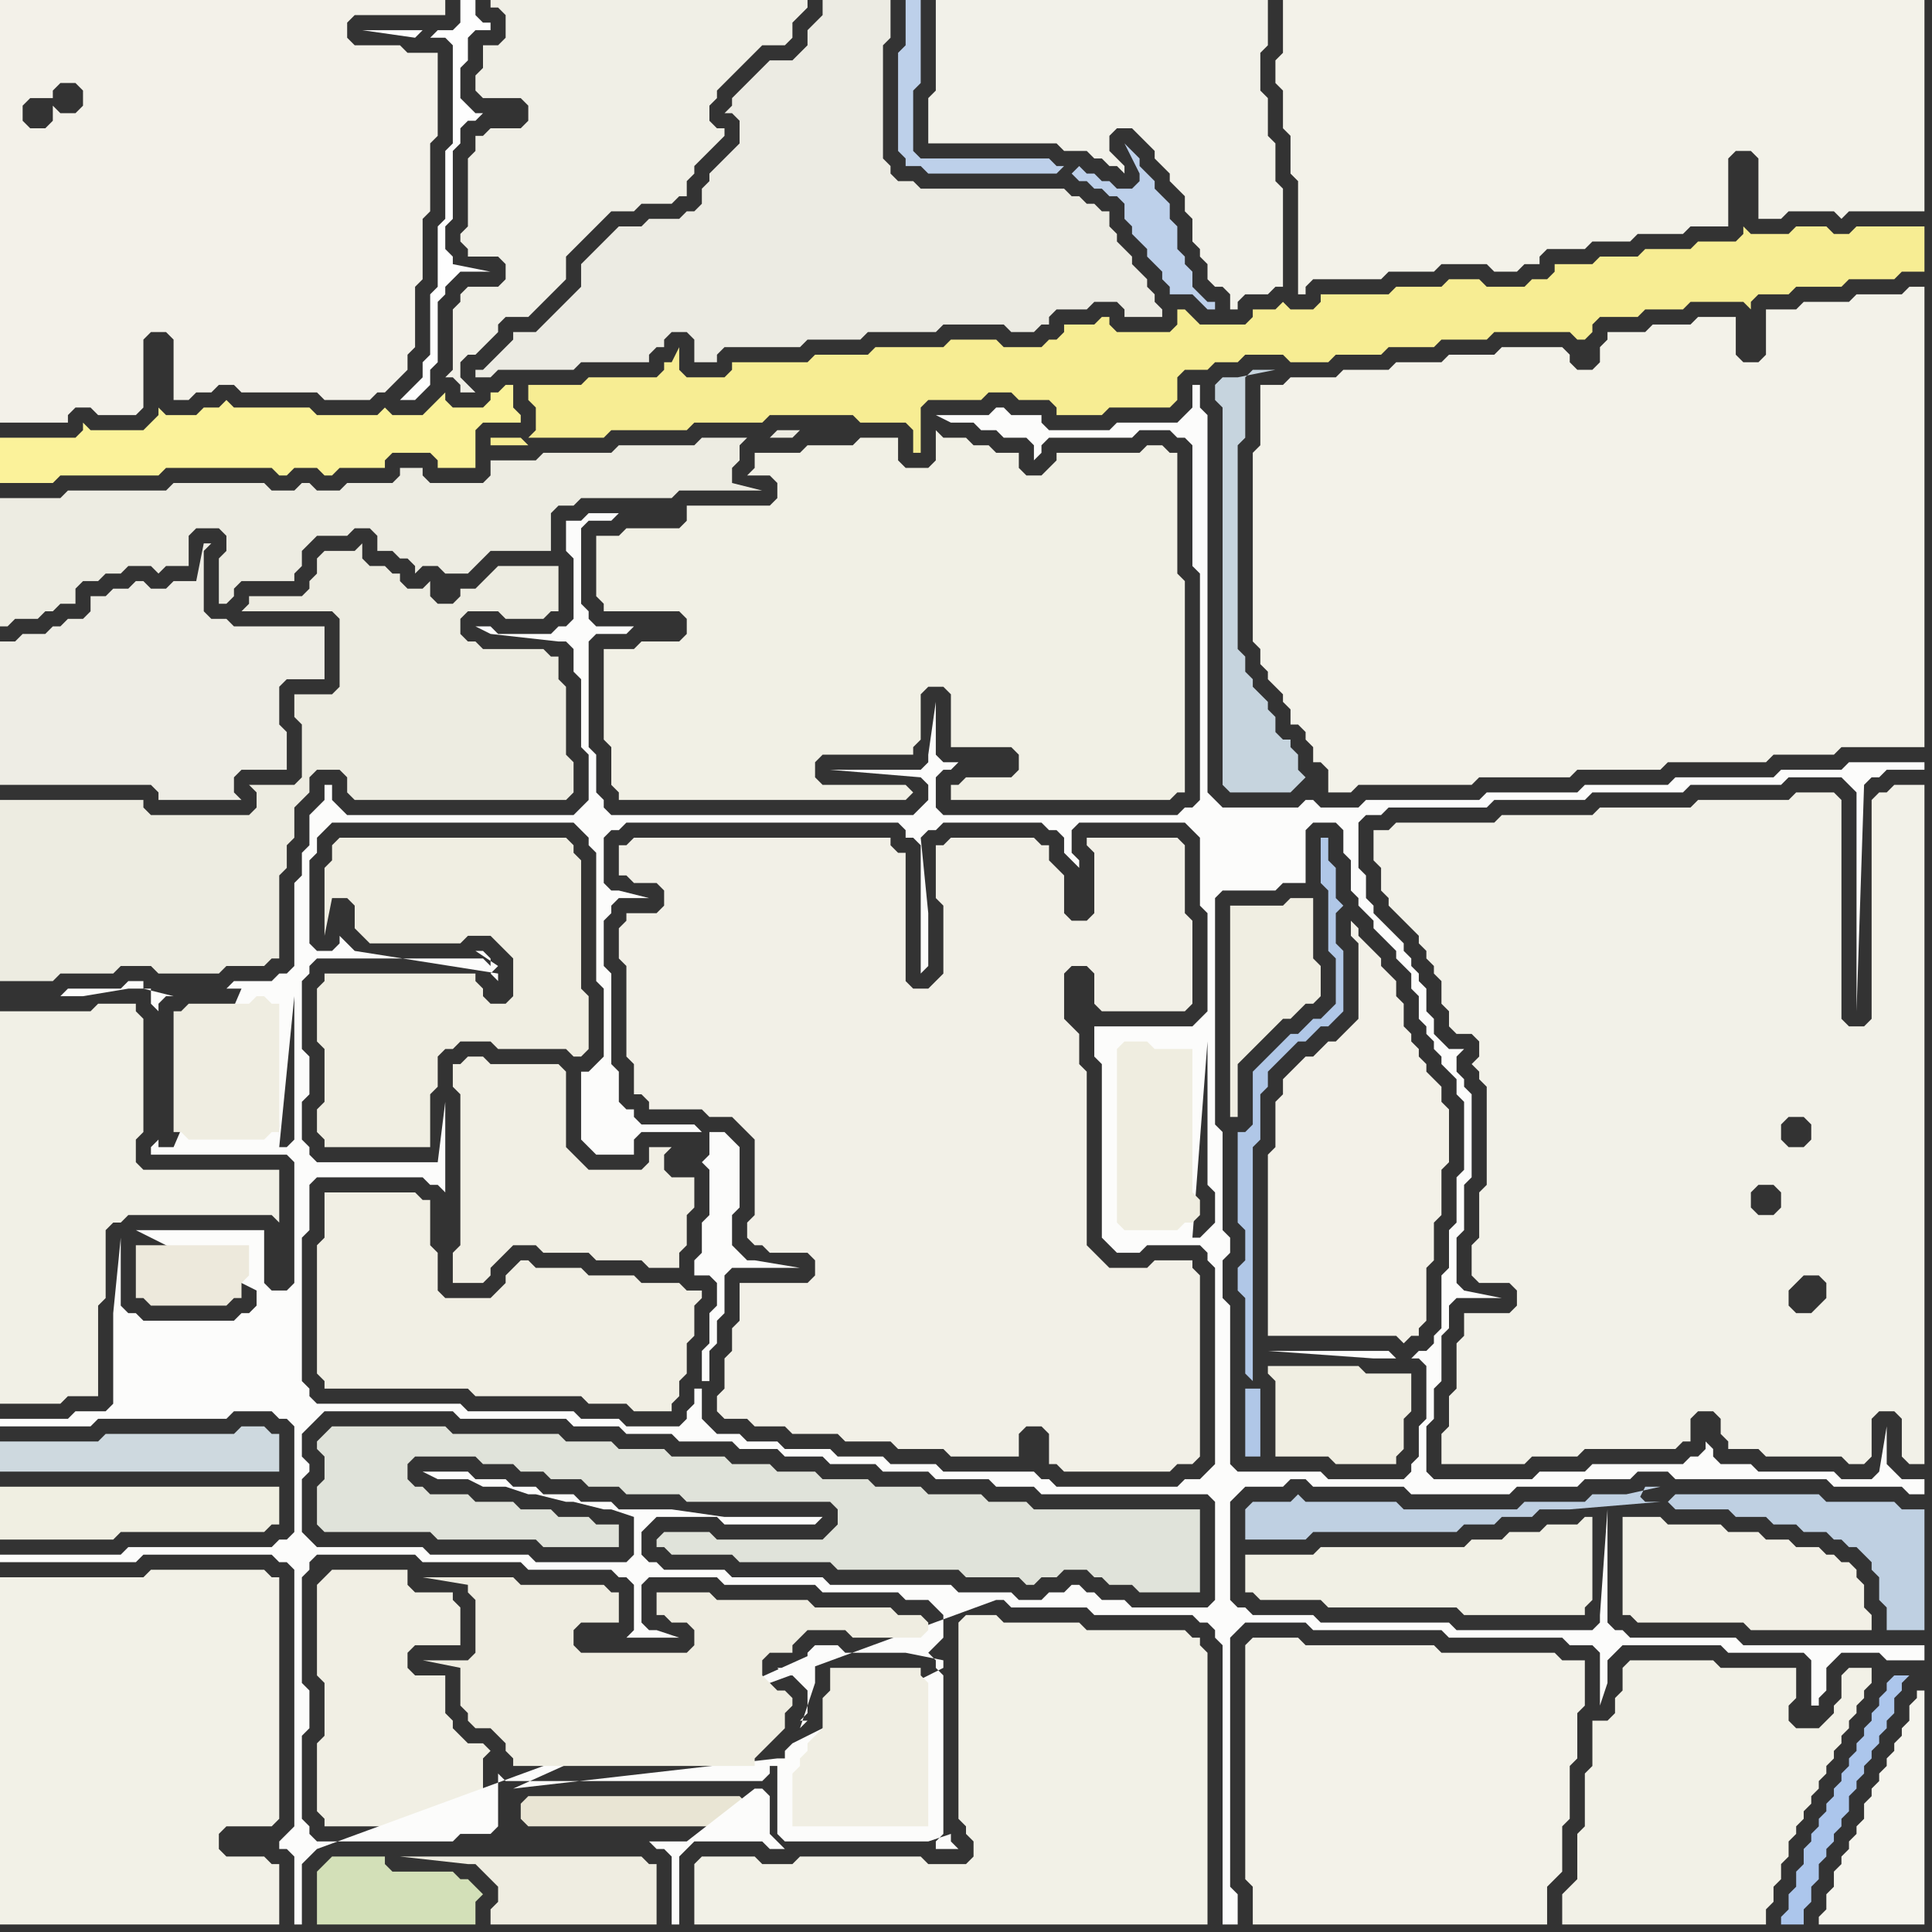 <svg width="256" height="256" xmlns="http://www.w3.org/2000/svg"><rect width="100%" height="100%" fill="#333333" stroke="none"/><script> 
var tempColor;
function hoverPath(evt){
obj = evt.target;
tempColor = obj.getAttribute("fill");
obj.setAttribute("fill","red");
//alert(tempColor);
//obj.setAttribute("stroke","red");}
function recoverPath(evt){
obj = evt.target;
obj.setAttribute("fill", tempColor);
//obj.setAttribute("stroke", tempColor);
}</script><path onmouseover="hoverPath(evt)" onmouseout="recoverPath(evt)" fill="rgb(241,239,228)" d="M  43,160l 0,4 -1,1 0,17 1,1 0,1 19,0 1,1 14,0 1,1 5,0 1,1 5,0 0,-1 1,-1 0,-2 1,-1 0,-4 1,-1 0,-4 1,-1 0,-1 -2,0 -1,-1 -5,0 -1,-1 -6,0 -1,-1 -6,0 -1,-1 -1,0 -1,1 -1,1 0,1 -1,1 -1,1 -6,0 -1,-1 0,-5 -1,-1 0,-6 -1,0 -1,-1 -12,0Z"/>
<path onmouseover="hoverPath(evt)" onmouseout="recoverPath(evt)" fill="rgb(247,237,147)" d="M  90,57l 1,0 1,-1 9,0 1,-1 11,0 1,1 6,0 1,1 0,3 1,0 0,-6 1,-1 7,0 1,-1 3,0 1,1 4,0 1,1 0,1 6,0 1,-1 8,0 1,-1 0,-3 1,-1 3,0 1,-1 3,0 1,-1 5,0 1,1 5,0 1,-1 6,0 1,-1 6,0 1,-1 6,0 1,-1 10,0 1,1 1,0 1,-1 0,-1 1,-1 5,0 1,-1 5,0 1,-1 7,0 1,1 0,-1 1,-1 4,0 1,-1 6,0 1,-1 6,0 1,-1 3,0 0,-6 -9,0 -1,1 -2,0 -1,-1 -4,0 -1,1 -5,0 -1,-1 0,1 -1,1 -5,0 -1,1 -6,0 -1,1 -5,0 -1,1 -5,0 0,1 -1,1 -2,0 -1,1 -5,0 -1,-1 -4,0 -1,1 -6,0 -1,1 -9,0 0,1 -1,1 -3,0 -1,-1 -1,1 -3,0 0,1 -1,1 -6,0 -1,-1 -1,-1 -1,0 0,2 -1,1 -7,0 -1,-1 0,-1 -1,0 -1,1 -4,0 0,1 -1,1 -1,0 -1,1 -5,0 -1,-1 -6,0 -1,1 -9,0 -1,1 -7,0 -1,1 -10,0 0,1 -1,1 -5,0 -1,-1 0,-3 -1,2 -1,0 0,1 -1,1 -9,0 -1,1 -7,0 0,2 1,1 0,3 -1,1 10,0 1,-1 9,0 -20,2 -1,-1 -4,0 0,1 5,0 20,-2Z"/>
<path onmouseover="hoverPath(evt)" onmouseout="recoverPath(evt)" fill="rgb(242,241,231)" d="M  127,216l 0,25 1,1 0,1 1,1 0,2 -1,1 -5,0 -1,-1 -16,0 -1,1 -4,0 -1,-1 -7,0 -1,1 0,8 68,0 0,-36 -1,-1 0,-1 -1,0 -1,-1 -13,0 -1,-1 -10,0 -1,-1 -4,0 -1,1Z"/>
<path onmouseover="hoverPath(evt)" onmouseout="recoverPath(evt)" fill="rgb(241,240,229)" d="M  135,102l 0,0 -1,1 -6,0 -1,1 -1,0 0,2 29,0 1,-1 1,0 0,-28 -1,-1 0,-16 -1,0 -1,-1 -2,0 -1,1 -11,0 0,1 -1,1 -1,1 -2,0 -1,-1 0,-2 -3,0 -1,-1 -2,0 -1,-1 -3,0 -1,-1 0,4 -1,1 -3,0 -1,-1 0,-3 -5,0 -1,1 -6,0 -1,1 -6,0 0,2 -1,1 3,0 1,1 0,2 -1,1 -11,0 0,2 -1,1 -7,0 -1,1 -3,0 0,8 1,1 0,1 10,0 1,1 0,2 -1,1 -5,0 -1,1 -4,0 0,12 1,1 0,5 1,1 0,1 38,0 1,-1 0,0 -1,-1 -11,0 -1,-1 0,-2 1,-1 12,0 0,-1 1,-1 0,-6 1,-1 2,0 1,1 0,7 8,0 1,1Z"/>
<path onmouseover="hoverPath(evt)" onmouseout="recoverPath(evt)" fill="rgb(242,241,232)" d="M  182,112l 0,2 1,1 0,3 1,1 0,1 1,1 1,1 1,1 1,1 0,1 1,1 0,1 1,1 0,1 1,1 0,3 1,1 0,2 1,1 2,0 1,1 0,2 -1,1 1,1 0,1 1,1 0,13 -1,1 0,6 -1,1 0,4 1,1 4,0 1,1 0,2 -1,1 -6,0 0,3 -1,1 0,6 -1,1 0,4 -1,1 0,4 11,0 1,-1 6,0 1,-1 12,0 1,-1 1,0 0,-3 1,-1 2,0 1,1 0,2 1,1 0,1 4,0 1,1 10,0 1,1 2,0 1,-1 0,-5 1,-1 2,0 1,1 0,5 1,1 2,0 0,-90 -4,0 -1,1 -1,0 -1,1 0,29 -1,1 -2,0 -1,-1 0,-29 -1,-1 -5,0 -1,1 -12,0 -1,1 -12,0 -1,1 -12,0 -1,1 -13,0 -1,1 -2,0 0,2 57,36 1,1 0,2 -1,1 -2,0 -1,-1 0,-2 1,-1 2,0 -57,-36 60,58 0,2 -1,1 -1,1 -2,0 -1,-1 0,-2 1,-1 1,-1 2,0 1,1 -60,-58 53,45 1,1 0,2 -1,1 -2,0 -1,-1 0,-2 1,-1 2,0 -53,-45Z"/>
<path onmouseover="hoverPath(evt)" onmouseout="recoverPath(evt)" fill="rgb(241,240,230)" d="M  0,169l 0,17 8,0 1,-1 4,0 0,-12 1,-1 0,-9 1,-1 1,0 1,-1 19,0 1,1 0,-7 -18,0 -1,-1 0,-3 1,-1 0,-15 -1,-1 0,-1 -5,0 -1,1 -12,0Z"/>
<path onmouseover="hoverPath(evt)" onmouseout="recoverPath(evt)" fill="rgb(243,241,233)" d="M  8,15l 0,0 -1,-1 0,2 -1,1 -2,0 -1,-1 0,-2 1,-1 3,0 0,-1 1,-1 2,0 1,1 0,2 -1,1 -2,0 -8,-2 0,43 9,0 0,-1 1,-1 2,0 1,1 5,0 1,-1 0,-9 1,-1 2,0 1,1 0,8 2,0 1,-1 2,0 1,-1 2,0 1,1 10,0 1,1 6,0 1,-1 1,0 1,-1 1,-1 1,-1 0,-2 1,-1 0,-8 1,-1 0,-8 1,-1 0,-9 1,-1 0,-11 -4,0 -1,-1 -6,0 -1,-1 0,-2 1,-1 12,0 0,-2 -59,0 0,13 8,2Z"/>
<path onmouseover="hoverPath(evt)" onmouseout="recoverPath(evt)" fill="rgb(240,238,226)" d="M  44,113l 0,1 -1,1 0,9 1,-5 2,0 1,1 0,3 1,1 1,1 12,0 1,-1 3,0 1,1 1,1 1,1 0,5 -1,1 -2,0 -1,-1 0,-1 -1,-1 0,-1 -20,0 0,1 -1,1 0,7 1,1 0,7 -1,1 0,3 1,1 0,1 14,0 0,-7 1,-1 0,-4 1,-1 1,0 1,-1 4,0 1,1 9,0 1,1 1,0 1,-1 0,-7 -1,-1 0,-17 -1,-1 0,-1 -1,-1 -30,0 -1,1Z"/>
<path onmouseover="hoverPath(evt)" onmouseout="recoverPath(evt)" fill="rgb(240,239,230)" d="M  61,40l 0,0 -1,1 0,8 -1,1 1,0 1,1 0,1 2,0 -2,-2 0,-2 1,-1 1,0 1,-1 1,-1 1,-1 0,-1 1,-1 3,0 1,-1 1,-1 1,-1 1,-1 1,-1 0,-3 1,-1 2,-2 1,-1 2,-2 3,0 1,-1 4,0 1,-1 1,0 0,-2 1,-1 0,-1 1,-1 1,-1 1,-1 1,-1 0,-1 -1,0 -1,-1 0,-2 1,-1 0,-1 1,-1 1,-1 1,-1 1,-1 1,-1 1,-1 3,0 1,-1 0,-2 1,-1 1,-1 0,-1 -42,0 0,1 1,0 1,1 0,3 -1,1 -2,0 0,3 -1,1 0,2 1,1 5,0 1,1 0,2 -1,1 -4,0 -1,1 -1,0 0,2 -1,1 0,9 -1,1 0,1 1,1 0,1 4,0 1,1 0,2 -1,1 -4,0 -1,1Z"/>
<path onmouseover="hoverPath(evt)" onmouseout="recoverPath(evt)" fill="rgb(233,229,212)" d="M  69,241l 0,0 1,1 30,0 0,-3 -1,0 -1,-1 -28,0 -1,1Z"/>
<path onmouseover="hoverPath(evt)" onmouseout="recoverPath(evt)" fill="rgb(243,242,233)" d="M  171,0l -1,0 0,7 -1,1 0,3 1,1 0,5 1,1 0,5 1,1 0,15 1,0 0,-1 1,-1 9,0 1,-1 6,0 1,-1 6,0 1,1 3,0 1,-1 2,0 0,-1 1,-1 5,0 1,-1 5,0 1,-1 6,0 1,-1 5,0 0,-9 1,-1 2,0 1,1 0,8 3,0 1,-1 6,0 1,1 1,-1 10,0 0,-28Z"/>
<path onmouseover="hoverPath(evt)" onmouseout="recoverPath(evt)" fill="rgb(240,238,226)" d="M  163,122l 0,26 1,0 0,-7 1,-1 1,-1 4,-4 1,0 1,-1 1,-1 1,0 1,-1 0,-4 -1,-1 0,-8 -3,0 -1,1 -7,0Z"/>
<path onmouseover="hoverPath(evt)" onmouseout="recoverPath(evt)" fill="rgb(242,240,230)" d="M  216,201l -1,0 0,13 1,0 1,1 14,0 1,1 16,0 0,-2 -1,-1 0,-3 -1,-1 0,-1 -1,-1 -1,0 -1,-1 -1,0 -1,-1 -3,0 -1,-1 -3,0 -1,-1 -4,0 -1,-1 -7,0 -1,-1Z"/>
<path onmouseover="hoverPath(evt)" onmouseout="recoverPath(evt)" fill="rgb(245,244,237)" d="M  253,226l 0,2 -1,1 0,1 -1,1 0,1 -1,1 0,1 -1,1 0,1 -1,1 0,1 -1,1 0,2 -1,1 0,1 -1,1 0,1 -1,1 0,1 -1,1 0,2 -1,1 0,2 -1,1 0,1 14,0 0,-31 -1,0 0,1 -1,1Z"/>
<path onmouseover="hoverPath(evt)" onmouseout="recoverPath(evt)" fill="rgb(241,239,228)" d="M  43,209l 0,0 -1,1 0,12 1,1 0,7 -1,1 0,9 1,1 0,1 16,0 1,-1 4,0 0,-8 1,-1 -1,-1 -2,0 -1,-1 -1,-1 0,-1 -1,-1 0,-5 -4,0 -1,-1 0,-2 1,-1 6,0 0,-5 -1,-1 0,-1 -5,0 -1,-1 0,-2 -10,0 -1,1Z"/>
<path onmouseover="hoverPath(evt)" onmouseout="recoverPath(evt)" fill="rgb(252,252,251)" d="M  123,219l 0,0 1,1 0,1 1,1 0,21 -1,1 0,1 3,0 -1,-1 0,-1 -3,1 -19,0 -1,-1 0,-9 -1,0 0,1 -1,1 -34,0 -1,-1 0,7 -1,1 -4,0 -1,1 -18,0 -1,-1 0,-1 -1,-1 0,-11 1,-1 0,-5 -1,-1 0,-14 1,-1 0,-1 1,-1 13,0 1,1 13,0 1,1 11,0 1,1 1,0 1,1 0,6 -1,1 7,0 -3,-1 -1,0 -1,-1 0,-5 1,-1 9,0 1,1 12,0 1,1 10,0 1,1 3,0 1,1 1,1 0,3 -1,1 -1,1 -3,-9 -10,0 -1,-1 -12,0 -1,-1 -8,0 -1,-1 -1,0 -1,-1 0,-3 1,-1 1,-1 8,0 1,1 12,0 1,-1 -13,0 -7,-1 -7,0 -1,-1 -4,0 -1,-1 -4,0 -1,-1 -3,0 -1,-1 -4,0 -1,-1 -6,0 2,1 4,0 2,1 3,0 3,1 1,0 4,1 1,0 4,1 1,0 3,1 0,5 -1,1 -12,0 -1,-1 -13,0 -1,-1 -14,0 -1,-1 -1,-1 0,-7 1,-1 0,-1 -1,-1 0,-3 1,-1 1,-1 1,-1 17,0 1,1 14,0 1,1 6,0 1,1 6,0 1,1 7,0 1,1 5,0 1,1 5,0 1,1 6,0 1,1 6,0 1,1 7,0 1,1 5,0 1,1 22,0 1,1 0,13 -1,1 -10,0 -1,-1 -3,0 -1,-1 -1,0 -1,-1 -1,0 -1,1 -2,0 -1,1 -3,0 -1,-1 -7,0 -1,-1 -6,0 3,9 9,-7 1,0 1,1 10,0 1,1 13,0 1,1 1,0 1,1 0,1 1,1 0,37 2,0 0,-4 -1,-1 0,-33 1,-1 1,-1 8,0 1,1 17,0 1,1 15,0 1,1 3,0 1,1 0,7 1,-3 0,-3 1,-1 1,-1 13,0 1,1 10,0 1,1 0,6 1,0 0,-1 1,-1 0,-3 2,-2 5,0 1,1 5,0 0,-2 -24,0 -1,-1 -14,0 -1,-1 -1,0 -1,-1 0,-15 -1,14 0,1 -1,1 -18,0 -1,-1 -17,0 -1,-1 -8,0 -1,-1 -1,0 -1,-1 0,-13 1,-1 1,-1 5,0 1,-1 2,0 1,1 12,0 1,1 13,0 1,-1 8,0 1,-1 6,0 1,-1 4,0 1,1 20,0 1,1 9,0 1,1 2,0 0,-2 -3,0 -1,-1 -1,-1 0,-5 -1,6 0,0 -1,1 -4,0 -1,-1 -10,0 -1,-1 -4,0 -1,-1 0,-1 -1,-1 0,1 -1,1 -1,0 -1,1 -12,0 -1,1 -6,0 -1,1 -13,0 -1,-1 0,-6 1,-1 0,-4 1,-1 0,-6 1,-1 0,-3 1,-1 6,0 -5,-1 0,0 -1,-1 0,-6 1,-1 0,-6 1,-1 0,-11 -1,-1 0,-1 -1,-1 0,-2 1,-1 -2,0 -1,-1 -1,-1 0,-2 -1,-1 0,-3 -1,-1 0,-1 -1,-1 0,-1 -1,-1 0,-1 -1,-1 -1,-1 -1,-1 -1,-1 0,-1 -1,-1 0,-3 -1,-1 0,-6 1,-1 2,0 1,-1 13,0 1,-1 12,0 1,-1 12,0 1,-1 12,0 1,-1 7,0 1,1 1,1 0,29 1,-30 0,0 1,-1 1,0 1,-1 5,0 0,-1 -10,0 -1,1 -8,0 -1,1 -13,0 -1,1 -11,0 -1,1 -12,0 -1,1 -15,0 -1,1 -5,0 -1,-1 -1,0 -1,1 -10,0 -1,-1 -1,-1 0,-50 -1,-1 0,-3 -1,0 0,3 -1,1 -1,1 -8,0 -1,1 -8,0 -1,-1 0,-1 -4,0 -1,-1 -1,0 -1,1 -7,0 2,1 3,0 1,1 2,0 1,1 3,0 1,1 0,2 1,-1 0,-1 1,-1 11,0 1,-1 4,0 1,1 1,0 1,1 0,16 1,1 0,30 -1,1 -1,0 -1,1 -31,0 -1,-1 0,-4 1,-1 1,0 1,-1 -2,0 -1,-1 0,-7 -1,7 0,1 -1,1 -12,0 12,1 0,0 1,1 0,2 -1,1 -1,1 -40,0 -1,-1 0,-1 -1,-1 0,-5 -1,-1 0,-14 1,-1 4,0 1,-1 -5,0 -1,-1 0,-1 -1,-1 0,-10 1,-1 3,0 1,-1 -4,0 -1,1 -2,0 0,4 1,1 0,8 -1,1 -1,0 -1,1 -7,0 -1,-1 -2,0 2,1 0,0 9,1 1,0 1,1 0,3 1,1 0,9 1,1 0,6 -1,1 -1,1 -30,0 -1,-1 -1,-1 0,-2 -1,0 0,2 -1,1 -1,1 0,4 -1,1 0,3 -1,1 0,11 -1,1 -1,0 -1,1 -5,0 -1,1 -10,0 0,2 1,1 0,17 -1,1 0,1 18,0 1,1 0,16 -1,1 -2,0 -1,-1 0,-7 -17,0 16,8 0,2 -1,1 -1,0 -1,1 -12,0 -1,-1 -1,0 -1,-1 0,-9 -1,10 0,12 -1,1 -4,0 -1,1 -9,0 0,1 12,0 1,-1 17,0 1,-1 5,0 1,1 1,0 1,1 0,14 -1,1 -1,0 -1,1 -19,0 -1,1 -16,0 0,1 18,0 1,-1 17,0 1,1 1,0 1,1 0,34 -1,1 -1,1 0,1 1,0 1,1 0,9 1,0 0,-8 1,-1 1,-1 90,-33 -9,7 -87,25 0,0 87,-25 -83,-48 0,-7 1,-1 0,-6 1,-1 14,0 1,1 1,0 1,1 0,-12 -1,8 -16,0 -1,-1 0,-1 -1,-1 0,-5 1,-1 0,-5 -1,-1 0,-9 1,-1 0,-1 1,-1 22,0 1,1 0,-1 -1,-1 -1,0 3,2 -1,1 0,0 1,1 0,-1 -19,-3 0,0 -1,-1 -1,-1 0,1 -1,1 -2,0 -1,-1 0,-11 1,-1 0,-2 1,-1 1,-1 32,0 1,1 1,1 0,1 1,1 0,17 1,1 0,9 -1,1 -1,1 -1,0 0,9 1,1 0,0 1,1 5,0 0,-2 1,-1 8,0 -1,-1 -7,0 -1,-1 0,-1 -1,0 -1,-1 0,-4 -1,-1 0,-12 -1,-1 0,-6 1,-1 0,-1 1,-1 4,0 -4,-1 -1,0 -1,-1 0,-6 1,-1 1,0 1,-1 36,0 1,1 0,1 1,0 1,1 0,17 1,-1 0,-7 -1,-10 1,-1 1,0 1,-1 13,0 1,1 1,0 1,1 0,2 1,1 1,1 0,-1 -1,-1 0,-3 1,-1 14,0 1,1 1,1 0,9 1,1 0,13 -1,1 -1,1 -13,0 0,4 1,1 0,23 1,1 1,1 3,0 1,-1 7,0 1,1 0,1 1,1 0,26 -1,1 -1,1 -2,0 -1,1 -16,0 -1,-1 -1,0 -1,-1 -12,0 -1,-1 -6,0 -1,-1 -6,0 -1,-1 -6,0 -1,-1 -4,0 -1,-1 -3,0 -1,-1 -1,-1 0,-4 -1,0 0,2 -1,1 0,1 -1,1 -7,0 -1,-1 -5,0 -1,-1 -14,0 -1,-1 -19,0 -1,-1 0,-1 -1,-1 0,-12 83,48 -30,-36 1,0 0,-4 1,-1 0,-3 1,-1 0,-5 1,-1 9,0 -6,-1 -1,0 -1,-1 -1,-1 0,-4 1,-1 0,-8 -2,-2 -2,0 0,3 -1,1 0,0 1,1 0,6 -1,1 0,4 -1,1 0,2 2,0 1,1 0,3 -1,1 0,4 -1,1 0,4 30,36 14,-25 0,0 -14,25 39,-47 0,-5 1,-1 0,-2 -1,-1 0,-13 -1,-1 0,-30 1,-1 7,0 1,-1 3,0 0,-7 1,-1 3,0 1,1 0,3 1,1 0,4 1,1 0,1 1,1 1,1 0,1 1,1 1,1 1,1 0,1 1,1 1,1 0,2 1,1 0,3 1,1 0,1 1,1 0,1 1,1 0,1 1,1 1,1 0,2 1,1 0,9 -1,1 0,6 -1,1 0,5 -1,1 0,7 -1,1 0,1 -1,1 -1,0 -1,1 -2,0 -1,-1 -16,0 14,1 6,0 1,1 0,7 -1,1 0,4 -1,1 0,1 -1,1 -10,0 -1,-1 -11,0 -1,-1 0,-21 -1,-1 -39,47 37,-81 0,19 1,1 0,4 -1,1 -1,1 -1,0 2,-26 -37,81 36,-82 0,0 -36,82 24,-82 0,0 -24,82 -84,-87 0,19 -1,1 -1,0 2,-20 84,87 -85,-88 -1,-1 0,1 1,0 85,88 -100,-67 -2,0 0,-19 1,-1 1,0 -4,-1 0,-1 -2,0 -1,1 -7,0 -1,1 3,0 6,-1 15,0 -9,21 100,67 117,8 0,0 -117,-8 -62,25 25,0 1,1 1,0 1,1 0,9 1,0 0,-9 1,-1 1,-1 9,0 1,1 2,0 -2,-2 0,-5 -1,-1 -1,0 -9,7 -30,0 62,-25 -55,18 35,-4 1,0 0,-1 1,-1 20,-10 0,-1 -5,-1 -8,0 -1,-1 -3,0 -1,1 0,1 -1,1 -3,0 1,1 1,0 1,1 1,1 0,3 -1,1 1,0 -1,1 2,-6 0,-3 1,-1 -1,0 -40,18 55,-18Z"/>
<path onmouseover="hoverPath(evt)" onmouseout="recoverPath(evt)" fill="rgb(242,241,233)" d="M  124,11l 0,1 -1,1 0,6 17,0 1,1 3,0 1,1 1,0 1,1 1,0 1,1 0,-1 -1,-1 0,0 -1,-1 0,-2 1,-1 2,0 1,1 1,1 1,1 0,1 1,1 1,1 0,1 1,1 1,1 0,2 1,1 0,3 1,1 0,1 1,1 0,2 1,1 1,0 1,1 0,2 1,0 0,-1 1,-1 3,0 1,-1 1,0 0,-13 -1,-1 0,-5 -1,-1 0,-5 -1,-1 0,-5 1,-1 0,-6 -44,0Z"/>
<path onmouseover="hoverPath(evt)" onmouseout="recoverPath(evt)" fill="rgb(243,242,233)" d="M  165,219l 0,30 1,1 0,5 39,0 0,-5 2,-2 0,-6 1,-1 0,-7 1,-1 0,-6 1,-1 0,-6 -3,0 -1,-1 -15,0 -1,-1 -17,0 -1,-1 -6,0 -1,1Z"/>
<path onmouseover="hoverPath(evt)" onmouseout="recoverPath(evt)" fill="rgb(243,242,233)" d="M  168,51l -1,0 0,8 -1,1 0,25 1,1 0,2 1,1 0,1 1,1 1,1 0,1 1,1 0,2 1,0 1,1 0,1 1,1 0,2 1,0 1,1 0,3 3,0 1,-1 15,0 1,-1 12,0 1,-1 11,0 1,-1 13,0 1,-1 8,0 1,-1 11,0 0,-61 -2,0 -1,1 -6,0 -1,1 -6,0 -1,1 -4,0 0,6 -1,1 -2,0 -1,-1 0,-5 -5,0 -1,1 -5,0 -1,1 -5,0 0,1 -1,1 0,2 -1,1 -2,0 -1,-1 0,-1 -1,-1 -8,0 -1,1 -6,0 -1,1 -6,0 -1,1 -6,0 -1,1 -6,0 -1,1Z"/>
<path onmouseover="hoverPath(evt)" onmouseout="recoverPath(evt)" fill="rgb(242,241,231)" d="M  0,212l 0,43 37,0 0,-8 -1,0 -1,-1 -5,0 -1,-1 0,-2 1,-1 6,0 1,-1 0,-32 -1,0 -1,-1 -15,0 -1,1 -19,0Z"/>
<path onmouseover="hoverPath(evt)" onmouseout="recoverPath(evt)" fill="rgb(237,236,225)" d="M  45,84l 0,7 -1,1 -5,0 0,3 1,1 0,7 -1,1 -6,0 1,1 0,2 -1,1 -13,0 -1,-1 0,-1 -19,0 0,24 7,0 1,-1 7,0 1,-1 4,0 1,1 8,0 1,-1 5,0 1,-1 1,0 0,-11 1,-1 0,-3 1,-1 0,-4 1,-1 1,-1 0,-2 1,-1 3,0 1,1 0,2 1,1 28,0 1,-1 0,-4 -1,-1 0,-9 -1,-1 0,-3 -1,0 -1,-1 -8,0 -1,-1 -1,0 -1,-1 0,-2 1,-1 4,0 1,1 5,0 1,-1 1,0 0,-6 -8,0 -1,1 0,0 -1,1 -1,1 -2,0 0,1 -1,1 -2,0 -1,-1 0,-2 -1,1 -2,0 -1,-1 0,-1 -1,0 -1,-1 -2,0 -1,-1 0,-2 -1,1 -4,0 -1,1 0,2 -1,1 0,1 -1,1 -7,0 0,1 -1,1 12,0 1,1Z"/>
<path onmouseover="hoverPath(evt)" onmouseout="recoverPath(evt)" fill="rgb(211,224,184)" d="M  63,250l 0,0 -1,-1 -1,0 -1,-1 -8,0 -1,-1 0,-1 -7,0 -1,1 0,0 -1,1 0,7 21,0 0,-3 1,-1 -1,-1Z"/>
<path onmouseover="hoverPath(evt)" onmouseout="recoverPath(evt)" fill="rgb(251,242,154)" d="M  68,52l 0,-1 -1,0 -1,1 -1,0 0,1 -1,1 -4,0 -1,-1 0,-1 -1,1 0,0 -1,1 -1,1 -4,0 -1,-1 -1,1 -8,0 -1,-1 -10,0 -1,-1 -1,1 -2,0 -1,1 -4,0 -1,-1 0,1 -1,1 -1,1 -7,0 -1,-1 0,1 -1,1 -10,0 0,6 7,0 1,-1 13,0 1,-1 14,0 1,1 1,0 1,-1 3,0 1,1 1,0 1,-1 6,0 0,-1 1,-1 5,0 1,1 0,1 5,0 0,-5 1,-1 5,0 0,-1 -1,-1Z"/>
<path onmouseover="hoverPath(evt)" onmouseout="recoverPath(evt)" fill="rgb(242,240,231)" d="M  98,172l 0,3 -1,1 0,3 -1,1 0,4 -1,1 0,2 1,1 3,0 1,1 4,0 1,1 6,0 1,1 6,0 1,1 6,0 1,1 9,0 0,-3 1,-1 2,0 1,1 0,4 1,0 1,1 14,0 1,-1 2,0 1,-1 0,-24 -1,-1 0,-1 -5,0 -1,1 -5,0 -1,-1 -1,-1 -1,-1 0,-23 -1,-1 0,-4 -1,-1 -1,-1 0,-6 1,-1 2,0 1,1 0,4 1,1 11,0 1,-1 0,-11 -1,-1 0,-9 -1,-1 -12,0 0,1 1,1 0,8 -1,1 -2,0 -1,-1 0,-5 -1,-1 -1,-1 0,-2 -1,0 -1,-1 -11,0 -1,1 -1,0 0,7 1,1 0,9 -1,1 -1,1 -2,0 -1,-1 0,-17 -1,0 -1,-1 0,-1 -34,0 -1,1 -1,0 0,4 1,0 1,1 3,0 1,1 0,2 -1,1 -4,0 0,1 -1,1 0,4 1,1 0,12 1,1 0,4 1,0 1,1 0,1 7,0 1,1 3,0 1,1 1,1 1,1 0,10 -1,1 0,2 1,1 1,0 1,1 5,0 1,1 0,2 -1,1 -9,0Z"/>
<path onmouseover="hoverPath(evt)" onmouseout="recoverPath(evt)" fill="rgb(239,237,224)" d="M  148,140l 0,22 1,1 7,0 1,-1 1,0 1,-1 0,-2 -1,-1 0,-19 -5,0 -1,-1 -3,0 -1,1Z"/>
<path onmouseover="hoverPath(evt)" onmouseout="recoverPath(evt)" fill="rgb(238,237,229)" d="M  1,85l -1,0 0,19 20,0 1,1 0,1 11,0 -1,-1 0,-2 1,-1 6,0 0,-5 -1,-1 0,-5 1,-1 5,0 0,-7 -12,0 -1,-1 -2,0 -1,-1 0,-8 1,-1 -1,0 -1,5 -3,0 -1,1 -2,0 -1,-1 -1,0 -1,1 -2,0 -1,1 -2,0 0,2 -1,1 -2,0 -1,1 -1,0 -1,1 -3,0 -1,1Z"/>
<path onmouseover="hoverPath(evt)" onmouseout="recoverPath(evt)" fill="rgb(254,254,254)" d="M  57,5l 2,0 1,1 0,13 -1,1 0,9 -1,1 0,8 -1,1 0,8 -1,1 0,2 -3,3 2,0 1,-1 1,-1 0,-2 1,-1 0,-8 1,-1 0,-1 1,-1 1,-1 4,0 -5,-1 0,-1 -1,-1 0,-3 1,-1 0,-9 1,-1 0,-2 1,-1 1,0 1,-1 -1,0 -1,-1 0,0 -1,-1 0,-4 1,-1 0,-3 1,-1 2,0 0,-1 -1,0 -1,-1 0,-2 -2,0 0,3 -1,1 -2,0 -1,1 -1,-1 -8,0 7,1 1,-1 1,1Z"/>
<path onmouseover="hoverPath(evt)" onmouseout="recoverPath(evt)" fill="rgb(236,235,227)" d="M  99,46l 7,0 1,-1 7,0 1,-1 9,0 1,-1 8,0 1,1 3,0 1,-1 1,0 0,-1 1,-1 4,0 1,-1 3,0 1,1 0,1 5,0 0,-1 -1,-1 0,-1 -1,-1 0,-1 -1,-1 -1,-1 0,-1 -1,-1 -1,-1 0,-1 -1,-1 0,-2 -1,0 -1,-1 -1,0 -1,-1 -1,0 -1,-1 -19,0 -1,-1 -2,0 -1,-1 0,-1 -1,-1 0,-15 1,-1 0,-5 -9,0 0,2 -1,1 -1,1 0,2 -1,1 -1,1 -3,0 -1,1 -1,1 -1,1 -1,1 -1,1 0,1 -1,1 1,0 1,1 0,3 -1,1 -1,1 -1,1 -1,1 0,1 -1,1 0,2 -1,1 -1,0 -1,1 -4,0 -1,1 -3,0 -1,1 -1,1 -1,1 -1,1 -1,1 0,3 -1,1 -1,1 -1,1 -1,1 -1,1 -1,1 -3,0 0,1 -1,1 -2,2 -1,1 -1,0 0,1 2,0 1,-1 10,0 1,-1 9,0 0,-1 1,-1 1,0 0,-1 1,-1 2,0 1,1 0,3 3,0 0,-1 1,-1Z"/>
<path onmouseover="hoverPath(evt)" onmouseout="recoverPath(evt)" fill="rgb(206,217,223)" d="M  23,190l -9,0 -1,1 -13,0 0,4 37,0 0,-5 -1,0 -1,-1 -3,0 -1,1Z"/>
<path onmouseover="hoverPath(evt)" onmouseout="recoverPath(evt)" fill="rgb(240,239,226)" d="M  37,198l 0,-1 -37,0 0,7 15,0 1,-1 19,0 1,-1 1,0Z"/>
<path onmouseover="hoverPath(evt)" onmouseout="recoverPath(evt)" fill="rgb(239,237,225)" d="M  67,246l -14,0 9,1 1,0 1,1 1,1 1,1 0,2 -1,1 0,2 22,0 0,-8 -1,0 -1,-1Z"/>
<path onmouseover="hoverPath(evt)" onmouseout="recoverPath(evt)" fill="rgb(240,238,227)" d="M  123,230l 0,-7 -1,-1 0,-1 -12,0 0,3 -1,1 0,4 -1,1 -1,1 0,1 -1,1 0,1 -1,1 0,7 18,0Z"/>
<path onmouseover="hoverPath(evt)" onmouseout="recoverPath(evt)" fill="rgb(224,227,218)" d="M  126,198l -3,0 -1,-1 -6,0 -1,-1 -6,0 -1,-1 -5,0 -1,-1 -5,0 -1,-1 -7,0 -1,-1 -6,0 -1,-1 -6,0 -1,-1 -14,0 -1,-1 -15,0 -1,1 -1,1 0,1 1,1 0,3 -1,1 0,5 1,1 14,0 1,1 13,0 1,1 10,0 0,-3 -3,0 -1,-1 -4,0 -1,-1 -4,0 -1,-1 -5,0 -1,-1 -5,0 -1,-1 -1,0 -1,-1 0,-2 1,-1 8,0 1,1 4,0 1,1 3,0 1,1 4,0 1,1 4,0 1,1 7,0 1,1 19,0 1,1 0,2 -1,1 -1,1 -14,0 -1,-1 -6,0 -1,1 0,1 1,0 1,1 8,0 1,1 12,0 1,1 16,0 1,1 7,0 1,1 1,0 1,-1 2,0 1,-1 3,0 1,1 1,0 1,1 3,0 1,1 8,0 0,-11 -22,0 -1,-1 -5,0 -1,-1Z"/>
<path onmouseover="hoverPath(evt)" onmouseout="recoverPath(evt)" fill="rgb(243,241,232)" d="M  171,142l 0,0 -1,1 0,2 -1,1 0,6 -1,1 0,24 17,0 1,1 1,-1 1,0 0,-1 1,-1 0,-7 1,-1 0,-5 1,-1 0,-6 1,-1 0,-7 -1,-1 0,-2 -1,-1 -1,-1 0,-1 -1,-1 0,-1 -1,-1 0,-1 -1,-1 0,-3 -1,-1 0,-2 -1,-1 -1,-1 0,-1 -1,-1 -1,-1 -1,-1 0,-1 -1,-1 0,2 1,1 0,10 -1,1 -1,1 -1,1 -1,0 -1,1 -1,1 -1,0 -1,1 -1,1Z"/>
<path onmouseover="hoverPath(evt)" onmouseout="recoverPath(evt)" fill="rgb(242,241,231)" d="M  215,222l 0,2 -1,1 0,2 -1,1 -2,0 0,6 -1,1 0,7 -1,1 0,6 -1,1 -1,1 0,4 27,0 0,-2 1,-1 0,-2 1,-1 0,-2 1,-1 0,-2 1,-1 0,-1 1,-1 0,-1 1,-1 0,-1 1,-1 0,-1 1,-1 0,-1 1,-1 0,-1 1,-1 0,-1 1,-1 0,-1 1,-1 0,-1 1,-1 0,-1 1,-1 0,-2 -3,0 -1,1 0,3 -1,1 0,1 -1,1 -1,1 -3,0 -1,-1 0,-2 1,-1 0,-4 -10,0 -1,-1 -11,0 -1,1Z"/>
<path onmouseover="hoverPath(evt)" onmouseout="recoverPath(evt)" fill="rgb(237,233,220)" d="M  18,167l 0,5 1,0 1,1 10,0 1,-1 1,0 0,-2 1,-1 0,-4 -15,0Z"/>
<path onmouseover="hoverPath(evt)" onmouseout="recoverPath(evt)" fill="rgb(239,237,225)" d="M  24,134l -1,0 0,16 1,0 1,1 10,0 1,-1 1,0 0,-17 -1,0 -1,-1 -1,0 -1,1 -8,0 -1,1Z"/>
<path onmouseover="hoverPath(evt)" onmouseout="recoverPath(evt)" fill="rgb(241,239,228)" d="M  61,141l -1,0 0,3 1,1 0,20 -1,1 0,4 4,0 1,-1 0,-1 1,-1 1,-1 1,-1 3,0 1,1 6,0 1,1 6,0 1,1 4,0 0,-2 1,-1 0,-4 1,-1 0,-4 -3,0 -1,-1 0,-2 1,-1 -3,0 0,2 -1,1 -7,0 -1,-1 -1,-1 -1,-1 0,-10 -1,-1 -9,0 -1,-1 -2,0 -1,1Z"/>
<path onmouseover="hoverPath(evt)" onmouseout="recoverPath(evt)" fill="rgb(239,237,225)" d="M  78,215l 4,0 0,-4 -1,0 -1,-1 -11,0 -1,-1 -12,0 6,1 0,1 1,1 0,7 -1,1 -6,0 5,1 0,5 1,1 0,1 1,1 2,0 1,1 1,1 0,1 1,1 0,1 32,0 0,-1 1,-1 1,-1 1,-1 1,-1 0,-2 1,-1 0,-1 -1,-1 -1,0 -1,-1 -1,-1 0,-2 1,-1 3,0 0,-1 1,-1 1,-1 5,0 1,1 9,0 1,-1 0,-1 -1,-1 -3,0 -1,-1 -10,0 -1,-1 -12,0 -1,-1 -7,0 0,3 1,0 1,1 2,0 1,1 0,2 -1,1 -14,0 -1,-1 0,-2 1,-1Z"/>
<path onmouseover="hoverPath(evt)" onmouseout="recoverPath(evt)" fill="rgb(237,236,226)" d="M  97,62l 0,0 1,-1 0,-2 1,-1 -6,0 -1,1 -10,0 -1,1 -9,0 -1,1 -6,0 0,2 -1,1 -7,0 -1,-1 0,-1 -3,0 0,1 -1,1 -6,0 -1,1 -3,0 -1,-1 -1,0 -1,1 -3,0 -1,-1 -12,0 -1,1 -13,0 -1,1 -8,0 0,17 1,0 1,-1 3,0 1,-1 1,0 1,-1 2,0 0,-2 1,-1 2,0 1,-1 2,0 1,-1 3,0 1,1 1,-1 3,0 0,-4 1,-1 3,0 1,1 0,2 -1,1 0,6 1,0 1,-1 0,-1 1,-1 7,0 0,-1 1,-1 0,-2 2,-2 4,0 1,-1 2,0 1,1 0,2 2,0 1,1 1,0 1,1 0,1 1,-1 2,0 1,1 3,0 2,-2 1,-1 8,0 0,-5 1,-1 2,0 1,-1 12,0 1,-1 11,0 -4,-1 0,-2 -38,15 0,0 38,-15 5,-4 3,0 1,-1 -3,0 -1,1 -5,4Z"/>
<path onmouseover="hoverPath(evt)" onmouseout="recoverPath(evt)" fill="rgb(189,208,234)" d="M  142,23l 0,0 1,1 1,0 1,1 1,0 1,1 1,0 1,1 0,2 1,1 0,1 1,1 1,1 0,1 1,1 1,1 0,1 1,1 0,1 3,0 1,1 1,1 1,0 0,-1 -1,0 -1,-1 -1,-1 0,-2 -1,-1 0,-1 -1,-1 0,-3 -1,-1 0,-2 -1,-1 -1,-1 0,-1 -1,-1 -1,-1 0,-1 -1,-1 -1,-1 2,4 0,1 -1,1 -2,0 -1,-1 -1,0 -1,-1 -1,0 -1,-1 -1,1 -1,-1 -1,0 -1,-1 -17,0 -1,-1 0,-8 1,-1 0,-11 -2,0 0,6 -1,1 0,13 1,1 0,1 2,0 1,1 17,0 1,-1 1,1Z"/>
<path onmouseover="hoverPath(evt)" onmouseout="recoverPath(evt)" fill="rgb(176,199,231)" d="M  166,183l 0,-31 1,-1 0,-6 1,-1 0,-2 1,-1 1,-1 1,-1 1,-1 1,0 1,-1 1,-1 1,0 1,-1 1,-1 0,-8 -1,-1 0,-4 1,-1 -1,-1 0,-4 -1,-1 0,-3 -1,0 0,6 1,1 0,8 1,1 0,6 -2,2 -1,0 -1,1 -1,1 -1,0 -1,1 -2,2 -1,1 -1,1 0,7 -1,1 -1,0 0,12 1,1 0,4 -1,1 0,3 1,1 0,10 1,1 -1,1 0,9 2,0 0,-9 -2,0 1,-1Z"/>
<path onmouseover="hoverPath(evt)" onmouseout="recoverPath(evt)" fill="rgb(241,240,229)" d="M  166,206l -1,0 0,5 1,0 1,1 8,0 1,1 17,0 1,1 16,0 0,-1 1,-1 0,-11 -1,0 -1,1 -4,0 -1,1 -4,0 -1,1 -4,0 -1,1 -19,0 -1,1Z"/>
<path onmouseover="hoverPath(evt)" onmouseout="recoverPath(evt)" fill="rgb(240,238,226)" d="M  169,183l 0,10 7,0 1,1 8,0 0,-1 1,-1 0,-4 1,-1 0,-5 -6,0 -1,-1 -12,0 0,1 1,1Z"/>
<path onmouseover="hoverPath(evt)" onmouseout="recoverPath(evt)" fill="rgb(198,212,222)" d="M  173,103l 0,0 -1,-1 0,-2 -1,-1 0,-1 -1,0 -1,-1 0,-2 -1,-1 0,-1 -1,-1 -1,-1 0,-1 -1,-1 0,-2 -1,-1 0,-27 1,-1 0,-8 1,-1 3,0 -5,1 -2,0 -1,1 0,2 1,1 0,50 1,1 8,0 1,-1 1,-1 1,1 0,0 -1,-1Z"/>
<path onmouseover="hoverPath(evt)" onmouseout="recoverPath(evt)" fill="rgb(191,208,226)" d="M  221,199l 0,0 1,1 7,0 1,1 4,0 1,1 3,0 1,1 3,0 1,1 1,0 1,1 1,0 1,1 1,1 0,1 1,1 0,3 1,1 0,3 5,0 0,-16 -3,0 -1,-1 -9,0 -1,-1 -19,0 -1,1 -3,0 -1,-1 -6,0 -1,1 -8,0 -1,1 -15,0 -1,-1 -12,0 -1,-1 -1,1 -5,0 -1,1 0,4 8,0 1,-1 19,0 1,-1 4,0 1,-1 4,0 1,-1 4,0 12,-1 -3,0 1,-2 2,0 -9,2Z"/>
<path onmouseover="hoverPath(evt)" onmouseout="recoverPath(evt)" fill="rgb(172,198,236)" d="M  250,223l 0,1 -1,1 0,1 -1,1 0,1 -1,1 0,1 -1,1 0,1 -1,1 0,1 -1,1 0,1 -1,1 0,1 -1,1 0,1 -1,1 0,1 -1,1 0,1 -1,1 0,2 -1,1 0,2 -1,1 0,2 -1,1 0,1 3,0 0,-2 1,-1 0,-2 1,-1 0,-2 1,-1 0,-1 1,-1 0,-1 1,-1 0,-1 1,-1 0,-2 1,-1 0,-1 1,-1 0,-1 1,-1 0,-1 1,-1 0,-1 1,-1 0,-1 1,-1 0,-2 1,-1 0,-1 1,-1 -2,0 -1,1Z"/>
</svg>